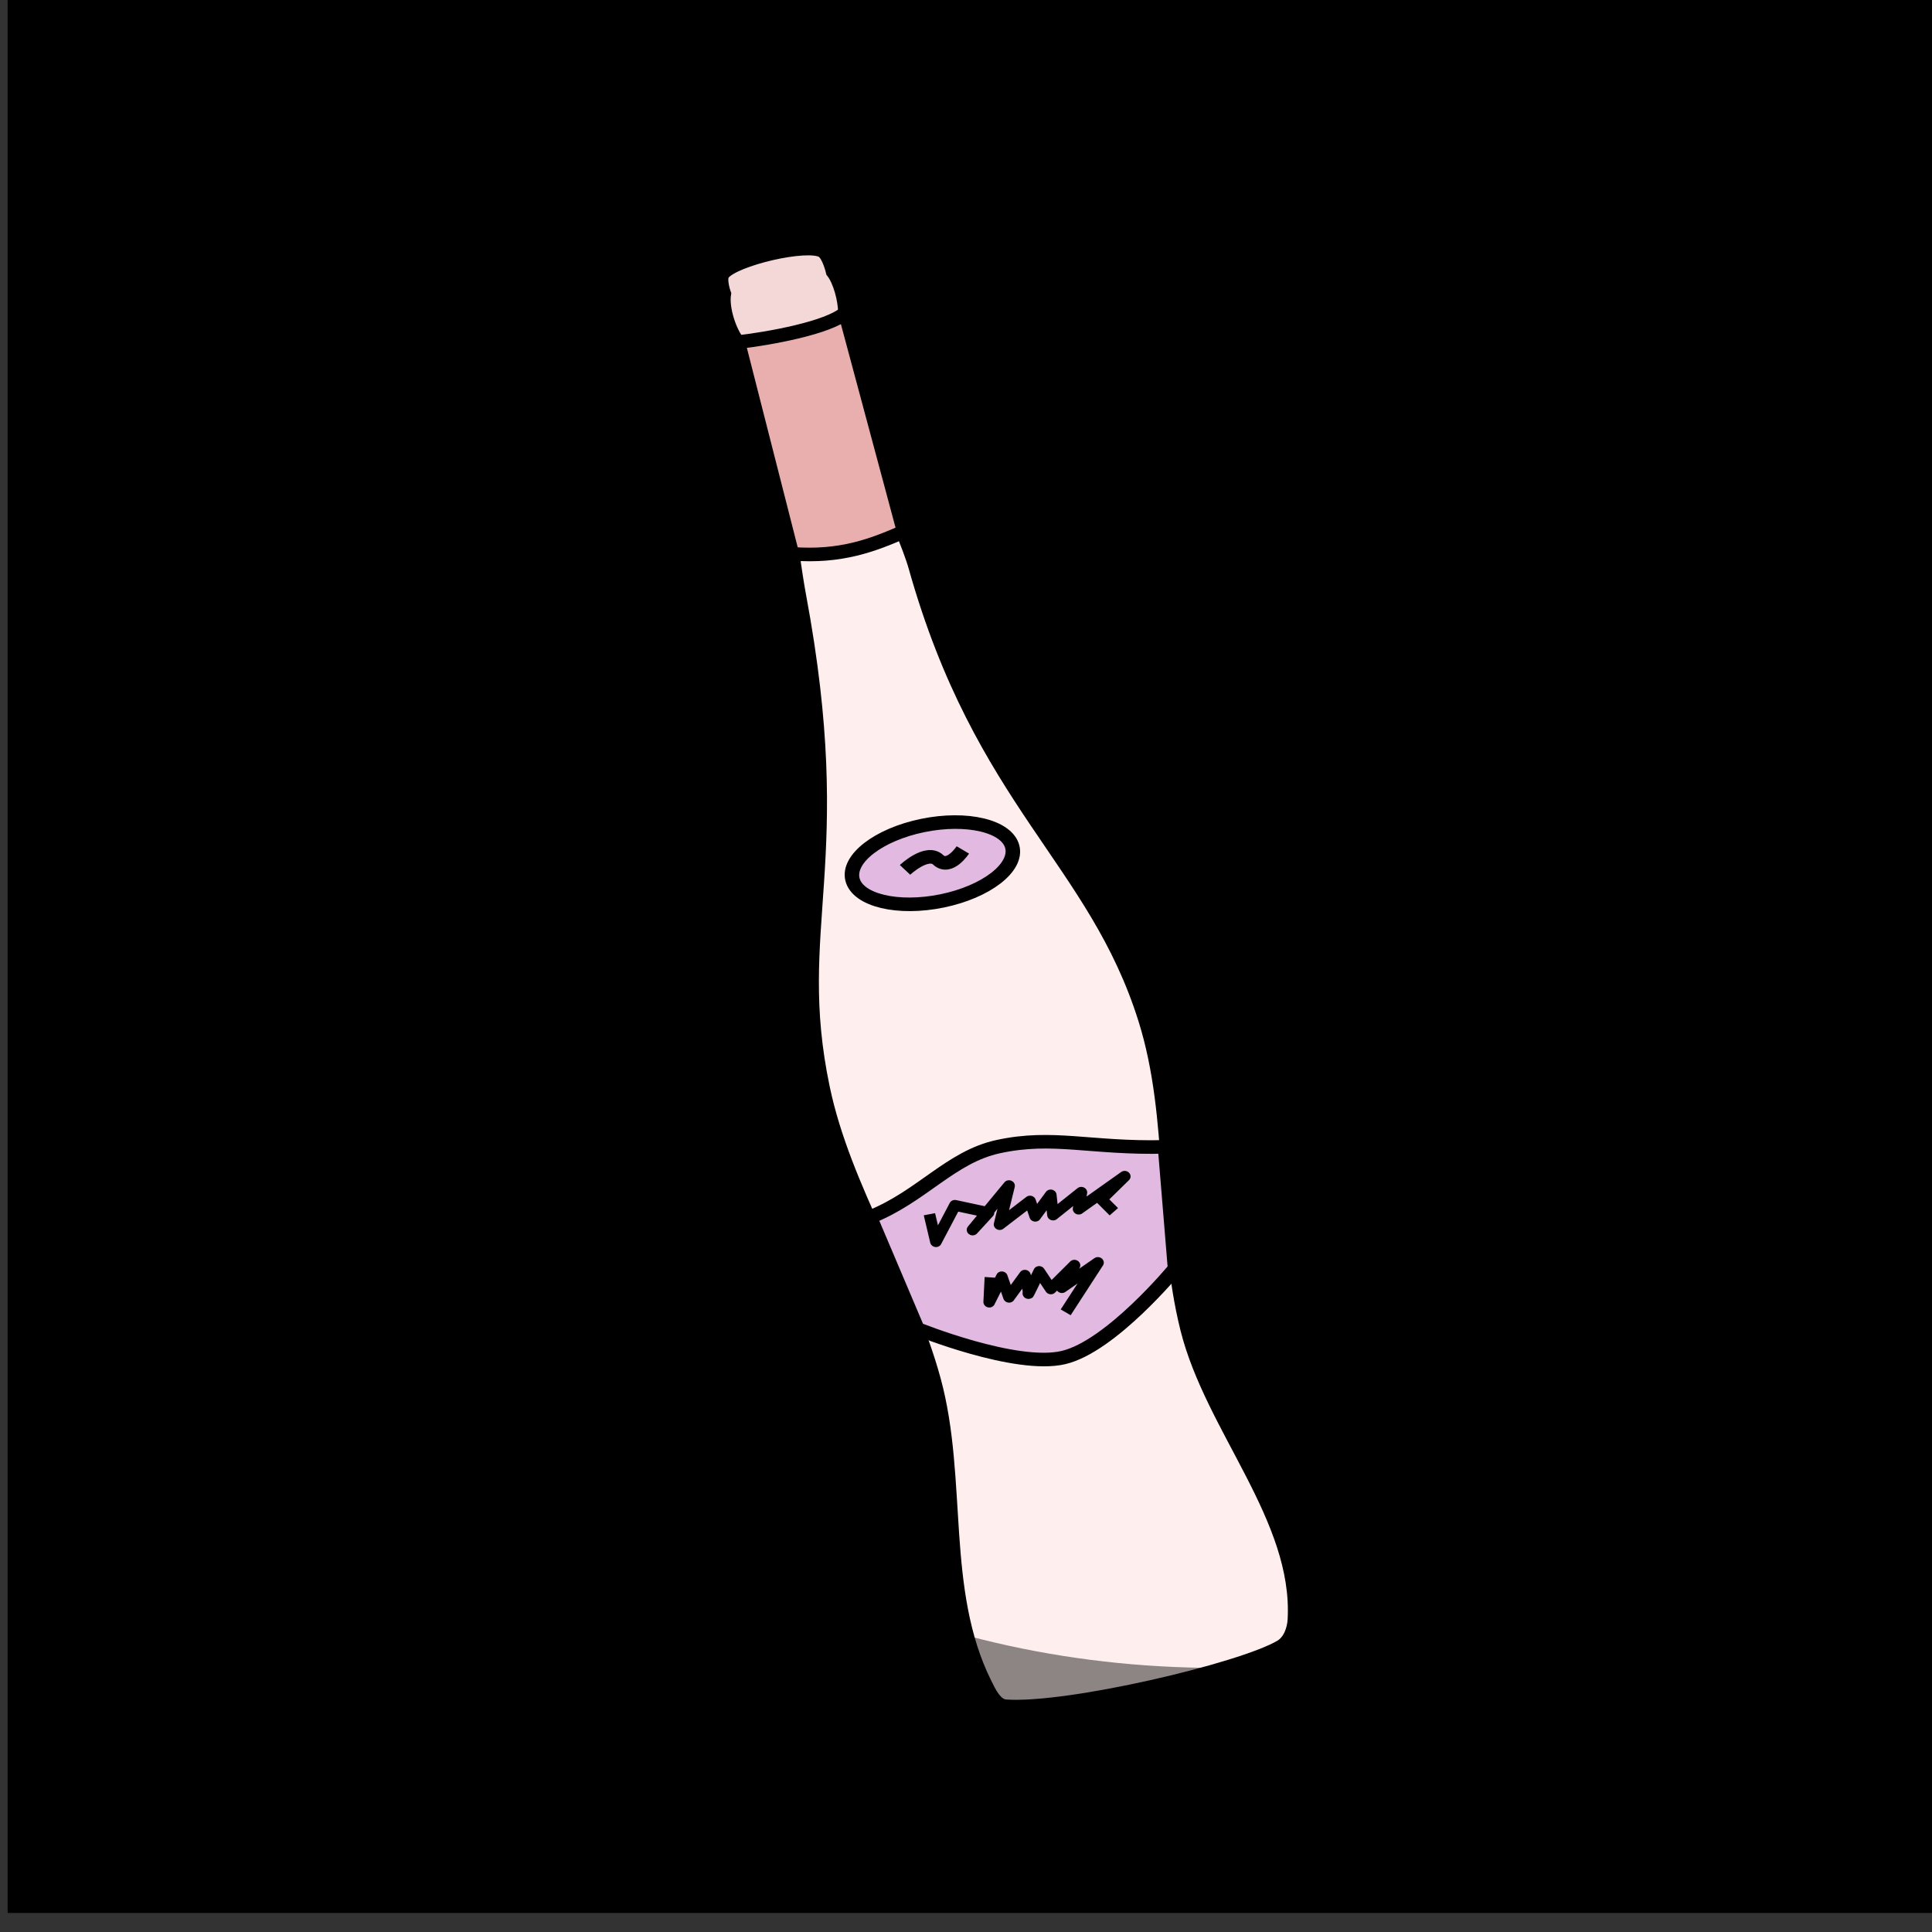 <svg xmlns="http://www.w3.org/2000/svg" xmlns:svg="http://www.w3.org/2000/svg" id="svg4311" width="100%" height="100%" version="1.1" viewBox="0 0 64 64"><rect x="0" y="0" width="64" height="64" fill="#333333" stroke="none"/><g id="layer5" style="display:inline;opacity:1"><ellipse style="display:inline;fill:#ff8080;fill-opacity:1;stroke:#000;stroke-width:1.128;stroke-linecap:round;stroke-linejoin:round;stroke-miterlimit:4;stroke-dasharray:none;stroke-dashoffset:0;stroke-opacity:1" id="path4279" cx="31.82" cy="31.549" rx="27.008" ry="26.625"/><path style="display:inline;fill:#f9f9f9;fill-opacity:1;fill-rule:evenodd;stroke:none;stroke-width:1px;stroke-linecap:butt;stroke-linejoin:miter;stroke-opacity:1" id="path4281" d="M 33.311,8.447 C 42.854,9.706 51.837,12.667 56.144,29.853 42.96,11.014 41.262,14.341 33.311,8.447 Z"/><flowRoot id="flowRoot4156" xml:space="preserve" style="fill:#000;stroke:none;stroke-opacity:1;stroke-width:1px;stroke-linejoin:miter;stroke-linecap:butt;fill-opacity:1;font-family:sans-serif;font-style:normal;font-weight:400;font-size:40px;line-height:125%;letter-spacing:0;word-spacing:0"><flowRegion id="flowRegion4158"><rect id="rect4160" width="42.679" height="44.068" x="6.566" y="11.22"/></flowRegion><flowPara id="flowPara4162"/></flowRoot><flowRoot id="flowRoot4168" xml:space="preserve" style="fill:#000;stroke:none;stroke-opacity:1;stroke-width:1px;stroke-linejoin:miter;stroke-linecap:butt;fill-opacity:1;font-family:sans-serif;font-style:normal;font-weight:400;font-size:40px;line-height:125%;letter-spacing:0;word-spacing:0"><flowRegion id="flowRegion4170"><rect id="rect4172" width="63.766" height="63.64" x=".253" y="-.271"/></flowRegion><flowPara id="flowPara4174"/></flowRoot><g style="display:inline;opacity:1" id="g4162-4" transform="matrix(0.852,-0.397,0.443,0.807,-0.824,14.609)"><path id="path4287-9" d="m 10.408,57.058 c 1.871,1.099 7.943,2.404 9.548,2.241 0.365,-0.037 0.689,-0.355 0.875,-0.674 1.892,-3.235 0.693,-7.497 1.614,-11.131 0.939,-3.703 3.228,-7.005 3.957,-10.755 1.165,-5.991 -1.376,-9.584 0.578,-18.298 0.168,-0.749 0.293,-2.3 0.293,-2.3 l -3.579,-0.867 c 0,0 -0.576,1.561 -0.819,2.331 -3.01,9.531 -5.932,10.647 -7.63,16.449 -1.062,3.629 -0.669,7.557 -1.527,11.239 -0.853,3.659 -3.426,6.936 -3.577,10.69 -0.015,0.369 -0.051,0.888 0.266,1.074 z" style="fill:#fee;fill-opacity:1;fill-rule:evenodd;stroke:#000;stroke-width:.5;stroke-linecap:butt;stroke-linejoin:miter;stroke-miterlimit:4;stroke-dasharray:none;stroke-opacity:1"/><path id="path4289-1" d="m 23.373,16.127 1.927,-7.74 c -0.098,-0.43 0.056,-1.354 0.386,-1.803 0,0 0.083,-0.555 0.298,-0.668 0.582,-0.306 3.159,0.246 3.483,0.787 0.138,0.23 -0.03,0.838 -0.03,0.838 0.068,0.414 -0.104,1.113 -0.317,1.523 l -1.899,8.043 C 26.03,17.079 24.822,16.997 23.373,16.127 Z" style="fill:#e9afaf;fill-rule:evenodd;stroke:#000;stroke-width:.5;stroke-linecap:butt;stroke-linejoin:miter;stroke-miterlimit:4;stroke-dasharray:none;stroke-opacity:1"/><ellipse id="path4291-8" cx="28.61" cy="22.157" rx="2.834" ry="1.421" transform="matrix(0.971,0.24,-0.24,0.971,0,0)" style="fill:#e1b9e1;fill-opacity:1;stroke:#000;stroke-width:.5;stroke-linecap:round;stroke-linejoin:round;stroke-miterlimit:4;stroke-dasharray:none;stroke-dashoffset:0;stroke-opacity:1"/><path id="path4293-2" d="m 14.516,39.002 c 1.945,0.116 3.516,-0.743 5.168,-0.354 1.902,0.447 2.798,1.457 5.159,2.55 l -1.76,4.133 c 0,0 -3.302,1.565 -4.965,1.205 -1.668,-0.361 -4.033,-3.162 -4.033,-3.162 z" style="fill:#e1b9e1;fill-opacity:1;fill-rule:evenodd;stroke:#000;stroke-width:.5;stroke-linecap:butt;stroke-linejoin:miter;stroke-miterlimit:4;stroke-dasharray:none;stroke-opacity:1"/><path style="fill:#f4d7d7;fill-opacity:1;fill-rule:evenodd;stroke:#000;stroke-width:.5;stroke-linecap:butt;stroke-linejoin:miter;stroke-miterlimit:4;stroke-dasharray:none;stroke-opacity:1" id="path4295-4" d="m 25.301,8.388 c -0.098,-0.43 0.056,-1.354 0.386,-1.803 0,0 0.083,-0.555 0.298,-0.668 0.582,-0.306 3.159,0.246 3.483,0.787 0.138,0.23 -0.03,0.838 -0.03,0.838 0.068,0.414 -0.104,1.113 -0.317,1.523 C 28.35,9.297 26.339,8.751 25.301,8.388 Z"/><path id="path4301-9" d="m 21.502,28.182 c 0,0 1.029,-0.339 1.197,0.177 0.168,0.516 0.932,0.052 0.932,0.052" style="fill:none;fill-rule:evenodd;stroke:#000;stroke-width:.5;stroke-linecap:butt;stroke-linejoin:miter;stroke-miterlimit:4;stroke-dasharray:none;stroke-opacity:1"/><path id="path4183-8" d="m 16.404,39.81 -0.265,0.994 1.208,-0.894 0.915,0.745 -0.79,0.325 1.884,-0.89 -0.955,1.125 1.344,-0.3 -0.1,0.569 0.844,-0.455 -0.272,0.687 1.265,-0.308 -0.372,0.506 1.987,-0.368 -1.115,0.393 0.175,0.598" style="fill:none;fill-rule:evenodd;stroke:#000;stroke-width:.4;stroke-linecap:butt;stroke-linejoin:round;stroke-miterlimit:4;stroke-dasharray:none;stroke-opacity:1"/><path id="path4185-3" d="m 17.22,42.803 -0.458,0.789 0.821,-0.631 -0.126,0.773 0.868,-0.474 c 0,0 -0.126,0.568 -0.205,0.647 -0.079,0.079 0.71,-0.552 0.71,-0.552 l 0.063,0.742 1.136,-0.41 -0.773,0.537 1.547,-0.268 -1.847,1.136" style="fill:none;fill-rule:evenodd;stroke:#000;stroke-width:.4;stroke-linecap:butt;stroke-linejoin:round;stroke-miterlimit:4;stroke-dasharray:none;stroke-opacity:1"/></g><path style="display:inline;fill:#000;fill-opacity:.449;fill-rule:evenodd;stroke:none;stroke-width:1px;stroke-linecap:butt;stroke-linejoin:miter;stroke-opacity:1" id="path4283" d="M 43.352,55.124 C 18.555,65.583 -2.419,42.116 7.64,20.864 7.829,39.063 21.868,56.945 43.352,55.124 Z"/></g></svg>